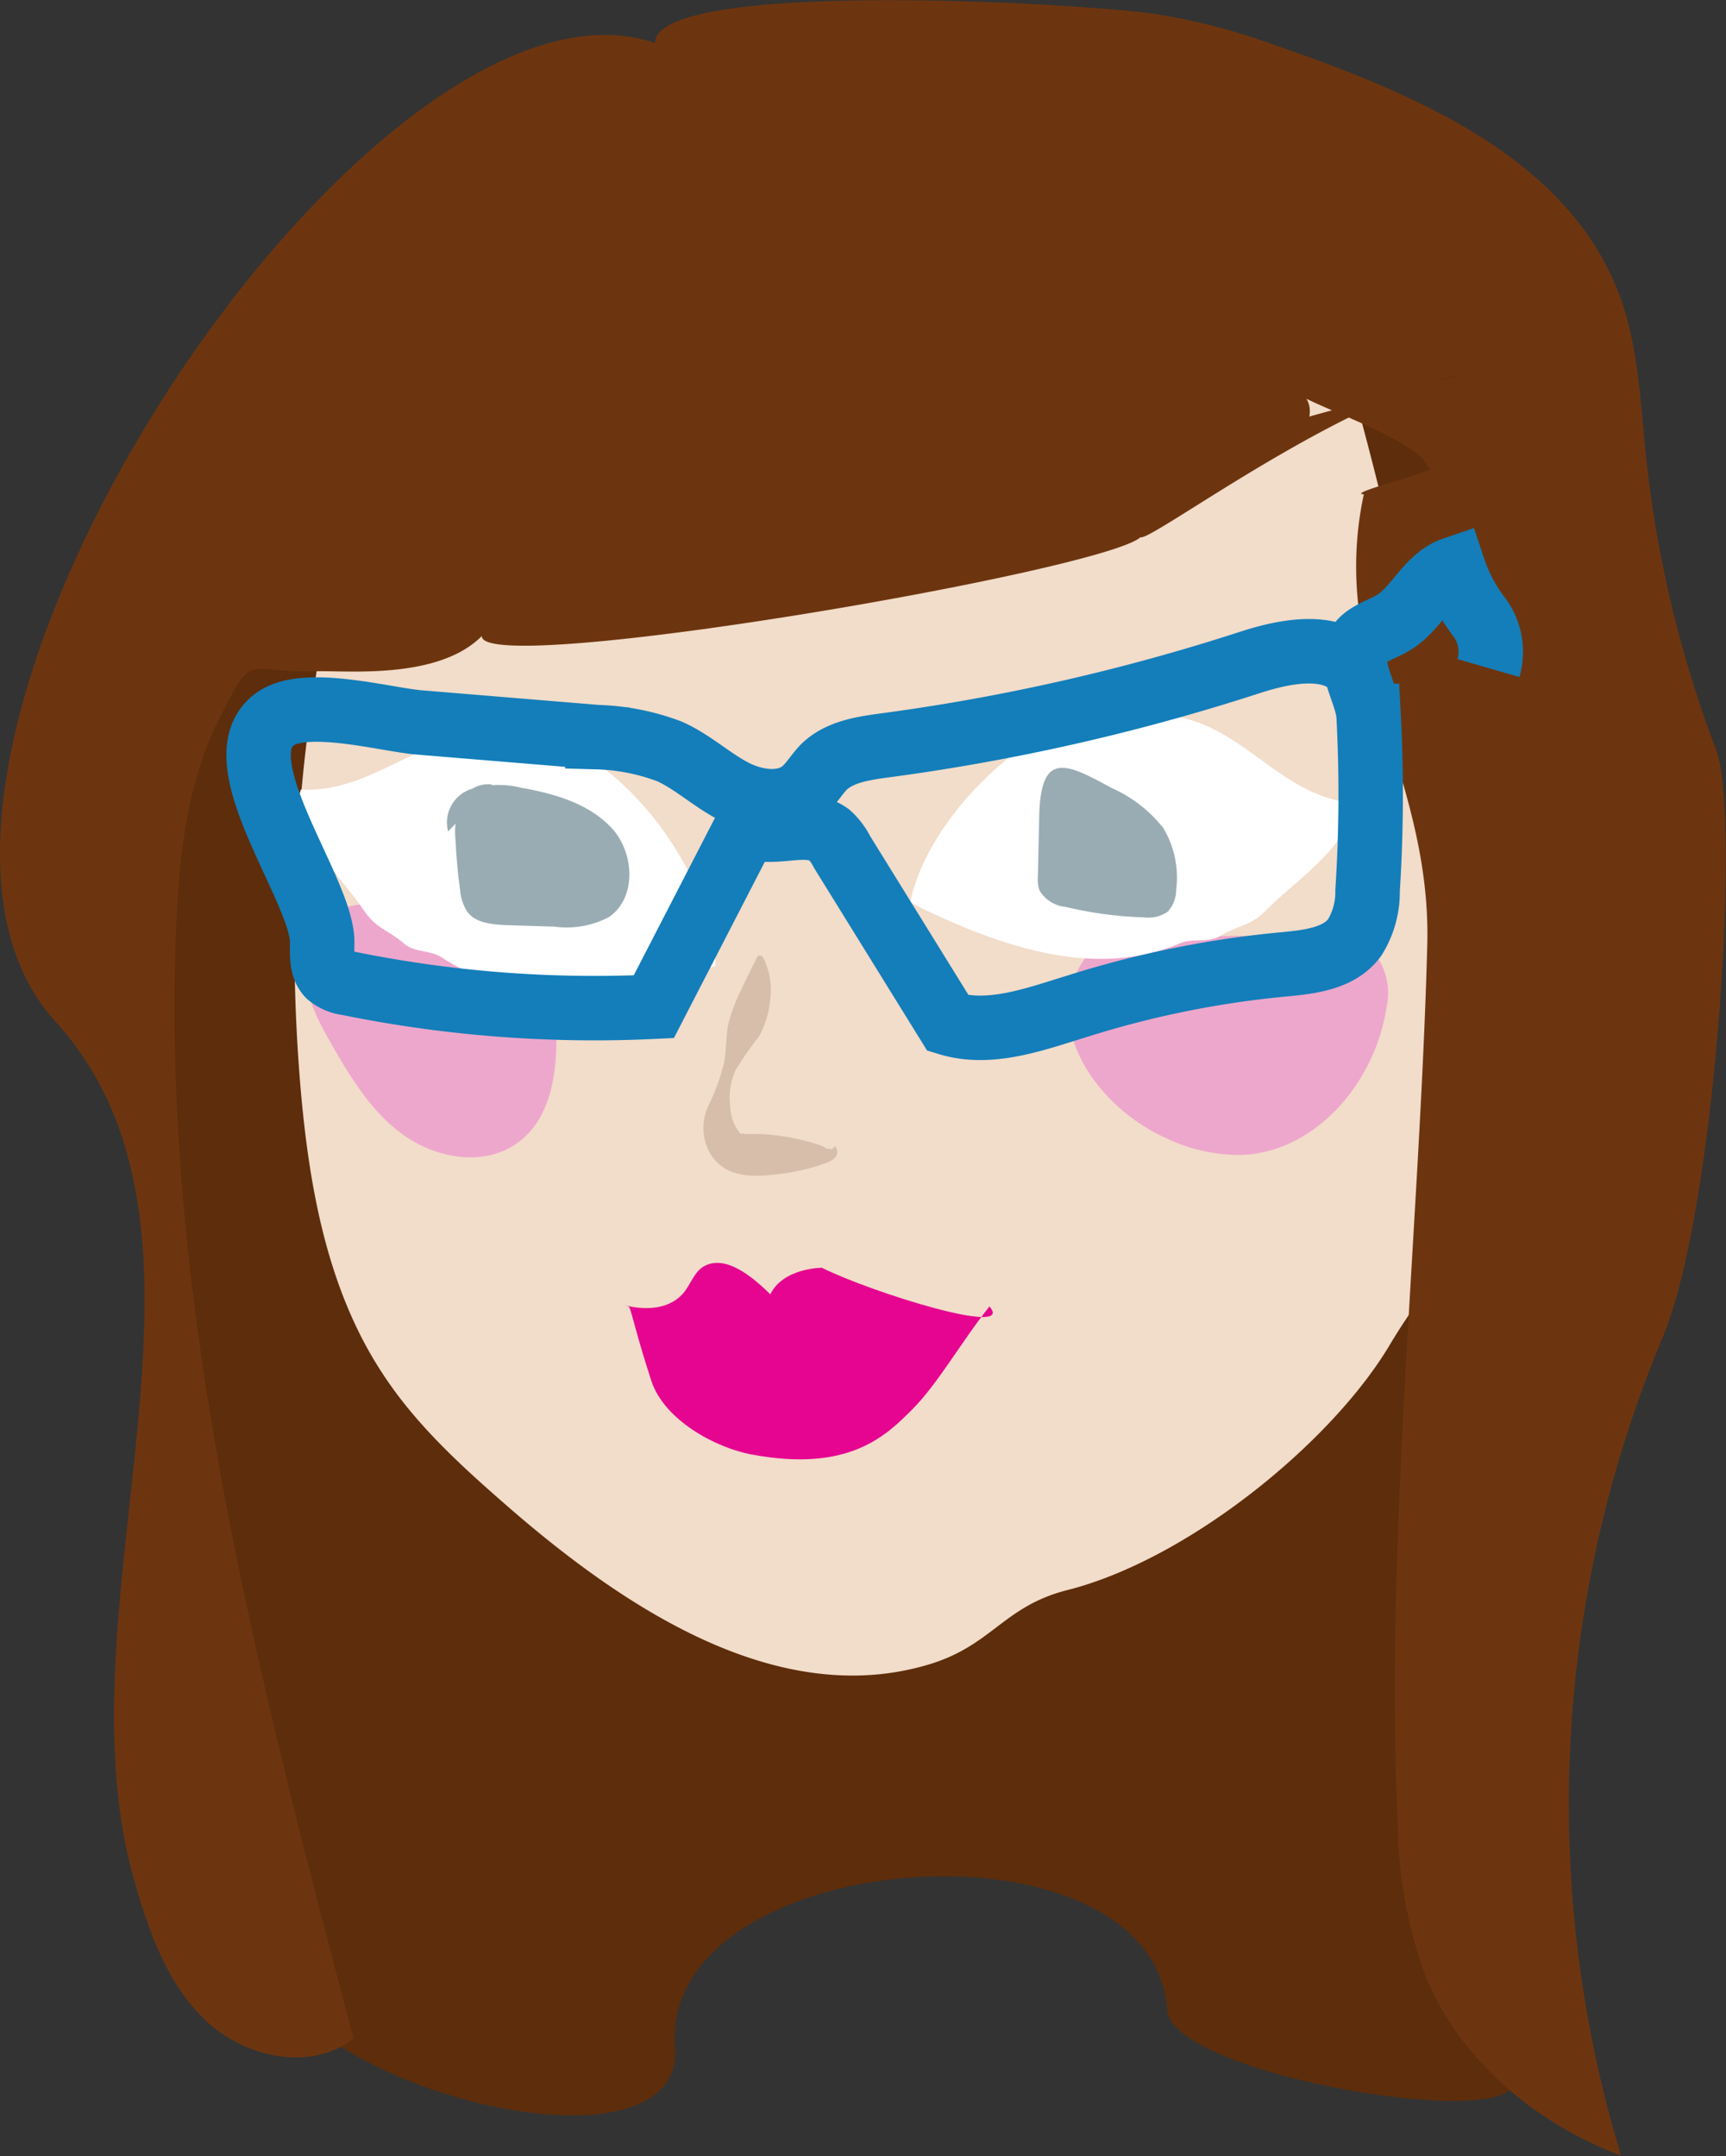 <svg xmlns="http://www.w3.org/2000/svg" viewBox="0 0 133.92 167.24"><rect x="0" y="0" width="133.92" height="167.24" fill="#333333" stroke="none"/><defs><style>.cls-1{fill:#5e2d0b;}.cls-2{fill:#f2dcca;}.cls-3{fill:#eda7cc;}.cls-4{fill:#e60590;}.cls-5{fill:#fff;}.cls-6{fill:#9aacb3;}.cls-7{fill:#6d350f;}.cls-8{fill:#d6beab;}.cls-9{fill:none;stroke:#137eba;stroke-miterlimit:10;stroke-width:5px;}</style></defs><title>Asset 13</title><g id="Layer_2" data-name="Layer 2"><g id="Layer_1-2" data-name="Layer 1"><path class="cls-1" d="M90.57,155.92c.34,4.57,22.25,8.64,26.25,6.42,9.27-5.14-1.95-26.89-1.48-37.48a869.92,869.92,0,0,0-.78-91.92c-.13-2.09-.3-4.28-1.43-6-1.24-1.94-3.44-3-5.56-3.92a79.07,79.07,0,0,0-74.43,7.82c-5.43,3.78-10.87,8.44-17.48,8.73a267,267,0,0,0,1.5,103.76c.84,3.92,1.83,7.95,4.27,11.13,7,9.13,31.66,14,30.94,4.36C51.2,143.16,89.41,140.31,90.57,155.92Z"/><path class="cls-2" d="M33.69,21A131.38,131.38,0,0,0,23.35,84.73c.68,7.6,2.11,15.37,6.29,21.75,2.59,4,6.12,7.21,9.69,10.32,9.18,8,21,15.77,32.64,12.34,5-1.46,5.84-4.53,10.85-5.8,9.4-2.38,20.51-11.46,25-19,2.05-3.44,3.3-4.51,4.89-8.19,1.45-3.33,1.38-7.11,1.21-10.74a247.53,247.53,0,0,0-10.06-59,4.88,4.88,0,0,0-1.5-2.69,4.93,4.93,0,0,0-3.4-.51c-10.23.93-20.33-.42-30.61-.83C64.93,22.21,34.47,19.17,33.69,21Z"/><path class="cls-3" d="M96.8,70.86c-5-1-11.39.07-13.36,4.82-2.06,4.94,2.19,10.46,7.09,12.63a13.23,13.23,0,0,0,5.72,1.28c5.82-.16,10.45-5.65,11.32-11.41a5,5,0,0,0-.56-3.69c-.92-1.24-2.65-1.51-4.19-1.63a82.11,82.11,0,0,0-15.36.21"/><path class="cls-3" d="M38.82,69.88l-9.52.26a7.19,7.19,0,0,0-4.37,1.07c-2.65,2.09-1.19,6.3.48,9.24,1.57,2.76,3.21,5.61,5.77,7.5s6.29,2.58,8.89.76c3.22-2.26,3.28-6.92,3-10.84a9.37,9.37,0,0,0-1-4.38c-.81-1.28-2.54-2.12-3.89-1.42"/><path class="cls-4" d="M52.92,100.42c.65-.68.89-1.74,1.71-2.2,1.67-.93,3.77.83,5.14,2.18,1-2.06,4-2.06,4-2.06,3.9,1.94,15.09,5.41,13,3-2.21,2.78-4,6-6,8s-4.89,4.91-12.47,3.48c-2.87-.54-6.8-2.72-7.77-5.73-1.25-3.82-1.58-5.69-1.76-5.75C47.61,100.91,51.05,102.38,52.92,100.42Z"/><path class="cls-5" d="M90.86,55.47C83.49,52.23,72.22,62.06,70.62,70c9.86,5,16.1,5.22,21,3.15.94-.39,2.1,0,3-.52,1.69-1,2.36-.72,3.73-2.13,2.18-2.23,6.77-5.14,6.38-8.23-5.6-.73-8.27-6-13.88-6.76C87.29,55,80.15,59.33,77.76,62"/><path class="cls-5" d="M38.2,57.05C46,55.18,55.36,66.88,55.52,74.93c-10.6,3.16-16.78,2.25-21.26-.67-.85-.56-2.06-.38-2.83-1-1.49-1.28-2.2-1.14-3.29-2.77-1.74-2.59-5.74-6.27-4.8-9.24,5.64.28,9.22-4.45,14.86-4.16,3.61.18,9.85,5.72,11.72,8.8"/><path class="cls-6" d="M38.18,60.85a2.32,2.32,0,0,0-2.43,1.39,6.16,6.16,0,0,0-.4,3c.06,1.27.17,2.53.35,3.79a3.6,3.6,0,0,0,.58,1.73c.66.84,1.87.94,2.94,1l3.8.12a7.05,7.05,0,0,0,4.22-.74c2.17-1.46,2-5,.22-6.91s-4.46-2.67-7-3.12a7.22,7.22,0,0,0-4,.13,2.73,2.73,0,0,0-1.69,3.26"/><path class="cls-7" d="M113.63,29C103.89,31,89.22,42.07,88.49,41.67c-2.91,2.64-51.15,10.93-51.11,7.67C34,52.75,26.85,52,24.55,52.07c-5.74.13-4.84-1.6-7.46,3.51s-3.22,11-3.44,16.73C12.54,101.37,20,130,27.43,158.12c-3.29,2.61-8.42,1.5-11.47-1.39s-4.48-7.07-5.61-11.11c-6-21.49,8.93-49.9-6.07-66.41C-13.53,59.62,28.61-4.28,50.82,3.34,50.82-1.36,80.4,0,89,1a47.49,47.49,0,0,1,9.45,2.34c11,3.77,23.25,8.77,27.24,19.66,1.42,3.87,1.58,8.07,2,12.18a90.89,90.89,0,0,0,5.47,23c1.9,5,0,35.7-4.16,45.57a93.72,93.72,0,0,0-3.22,63.46c-6.63-2.49-12.53-7.42-15.2-14a35.48,35.48,0,0,1-2.13-11.8c-1-21.66,1.71-46.37,2.29-68.05C111.11,60,103,51.5,105.82,38.34c-1.58-.06,6.54-2,5-2.06-.8-2.14-8-4.43-10-5.65s1.2-.56.77,1.68"/><path class="cls-8" d="M59.14,74.15a5.45,5.45,0,0,1,.63,3.29,7.24,7.24,0,0,1-.91,3,24.56,24.56,0,0,0-1.78,2.56,5.08,5.08,0,0,0-.41,2.9,3.31,3.31,0,0,0,.75,2c.15.08.17,0,.43.07l1.23,0a17.55,17.55,0,0,1,3,.43c.51.12,1,.25,1.52.42L64,89a.36.36,0,0,0,.19.11l.24,0s.14.12.16,0l.21-.21c.68,1.07-1,1.38-1.19,1.48a13.66,13.66,0,0,1-1.52.41,18.62,18.62,0,0,1-3,.4,6.39,6.39,0,0,1-1.8-.14,3.4,3.4,0,0,1-2.11-1.45A4,4,0,0,1,55,85.7a16.92,16.92,0,0,0,1.12-3c.25-1,.19-2.13.36-3.13a12.06,12.06,0,0,1,1-2.72c.4-.87.8-1.71,1.33-2.72Z"/><path class="cls-9" d="M115.49,51.82a4.52,4.52,0,0,0-.75-4,12.67,12.67,0,0,1-1.95-3.68c-2,.68-2.84,3-4.58,4.1-.7.45-1.52.69-2.2,1.17-2.08,1.46.07,4.12.18,6.12a115.57,115.57,0,0,1-.08,13.55,6.67,6.67,0,0,1-1,3.64c-1.2,1.65-3.52,1.9-5.55,2.09a76.71,76.71,0,0,0-16,3.25c-3.27,1-6.75,2.31-10,1.31L65.32,66.06a4.51,4.51,0,0,0-1-1.32C62.54,63.45,59.88,65,58,64L50.73,78.09A95.73,95.73,0,0,1,27,76.27a2.82,2.82,0,0,1-1.49-.63C24.9,75,25,74,25,73.08c0-4.11-7.91-14.14-3.7-17.27,2.34-1.75,8.54,0,11.23.23l13.82,1.14a17.11,17.11,0,0,1,5.6,1.11c1.77.79,3.22,2.17,4.94,3.07s4,1.22,5.48-.06c.58-.51,1-1.22,1.52-1.77,1.21-1.21,3.06-1.48,4.76-1.71A160.07,160.07,0,0,0,97,51.38c2.65-.86,6.1-1.53,7.94.3"/><path class="cls-6" d="M80.63,63.35,80.53,68a2.69,2.69,0,0,0,.12,1.06,2.62,2.62,0,0,0,2,1.28,29.94,29.94,0,0,0,6.11.82,2.66,2.66,0,0,0,1.84-.44,2.5,2.5,0,0,0,.66-1.7,7.49,7.49,0,0,0-1-4.79,10.5,10.5,0,0,0-4-3.1C82.69,59.17,80.74,58.22,80.63,63.35Z"/></g></g></svg>